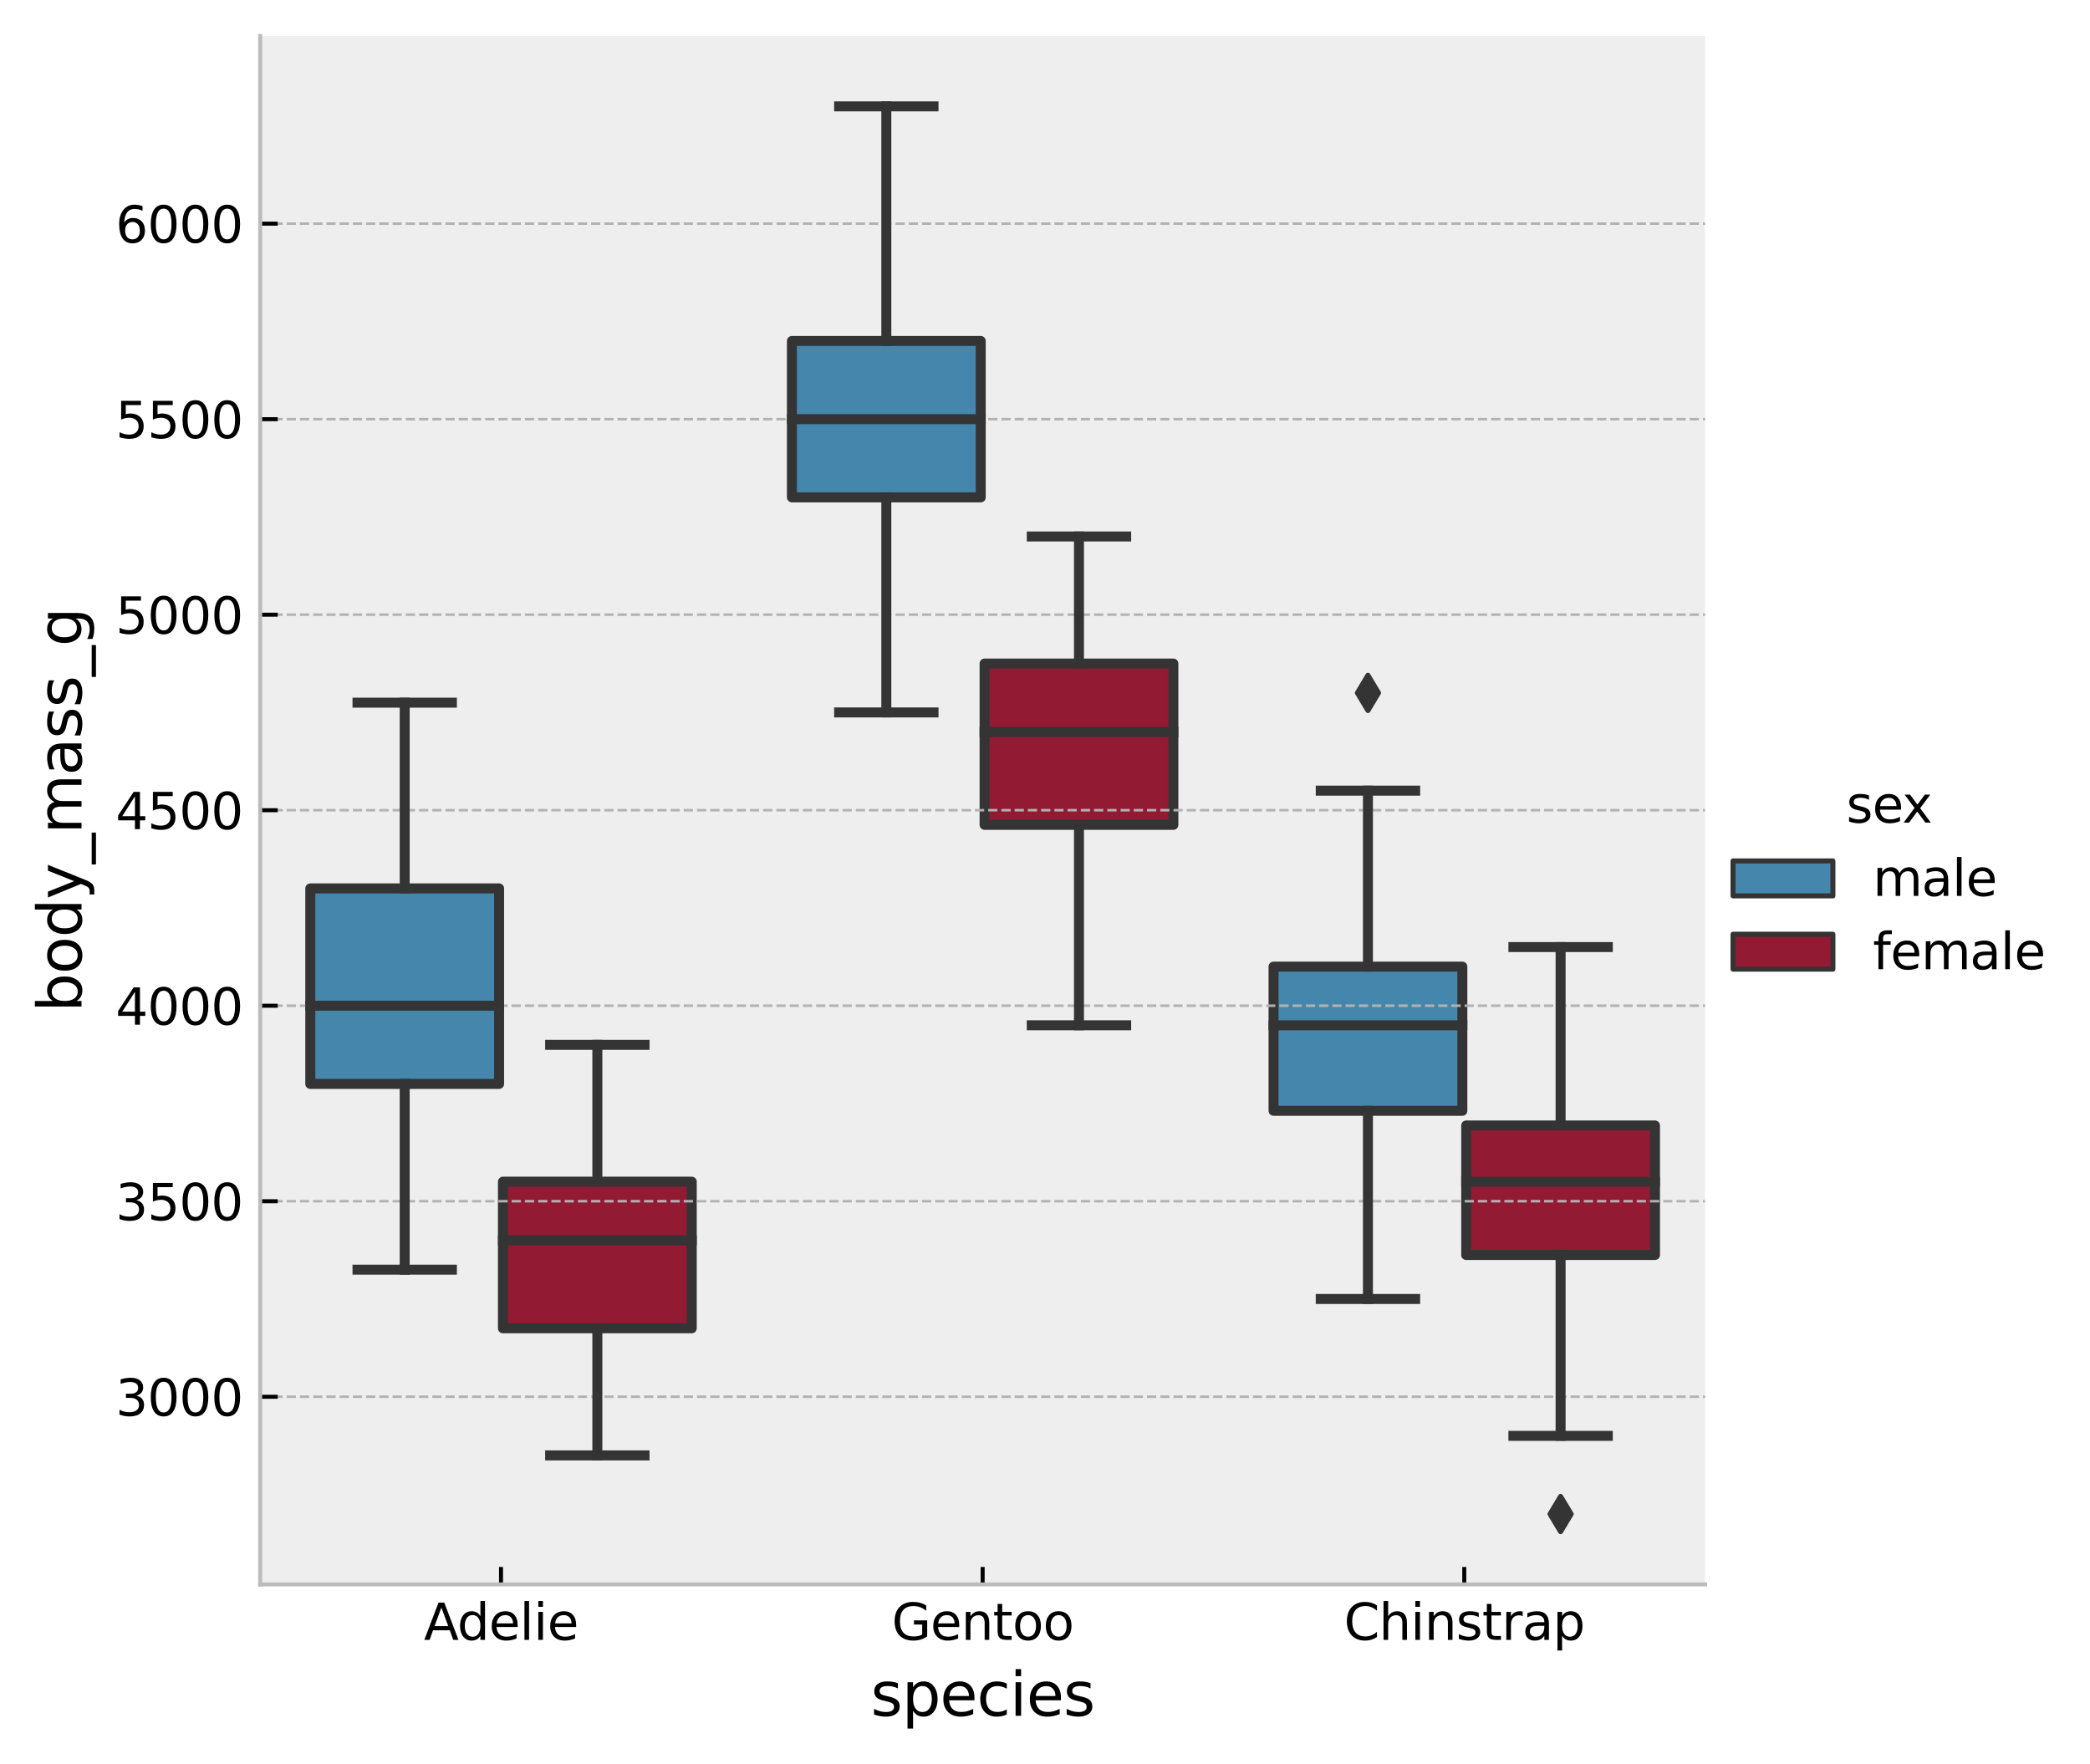 <?xml version="1.0" encoding="utf-8" standalone="no"?>
<!DOCTYPE svg PUBLIC "-//W3C//DTD SVG 1.1//EN"
  "http://www.w3.org/Graphics/SVG/1.1/DTD/svg11.dtd">
<svg xmlns:xlink="http://www.w3.org/1999/xlink" width="418.448pt" height="353.212pt" viewBox="0 0 418.448 353.212" xmlns="http://www.w3.org/2000/svg" version="1.1">
 <defs>
  <style type="text/css">*{stroke-linejoin: round; stroke-linecap: butt}</style>
 </defs>
 <g id="figure_1">
  <g id="patch_1">
   <path d="M 0 353.212 
L 418.448 353.212 
L 418.448 0 
L 0 0 
z
" style="fill: #ffffff"/>
  </g>
  <g id="axes_1">
   <g id="patch_2">
    <path d="M 52.097 317.22 
L 341.383 317.22 
L 341.383 7.2 
L 52.097 7.2 
z
" style="fill: #eeeeee"/>
   </g>
   <g id="patch_3">
    <path d="M 62.126 217.012 
L 99.926 217.012 
L 99.926 177.868 
L 62.126 177.868 
L 62.126 217.012 
z
" clip-path="url(#p4bfeb55649)" style="fill: #4586ac; stroke: #343434; stroke-width: 2; stroke-linejoin: miter"/>
   </g>
   <g id="patch_4">
    <path d="M 100.697 265.941 
L 138.497 265.941 
L 138.497 236.583 
L 100.697 236.583 
L 100.697 265.941 
z
" clip-path="url(#p4bfeb55649)" style="fill: #921a33; stroke: #343434; stroke-width: 2; stroke-linejoin: miter"/>
   </g>
   <g id="patch_5">
    <path d="M 158.554 99.58 
L 196.354 99.58 
L 196.354 68.265 
L 158.554 68.265 
L 158.554 99.58 
z
" clip-path="url(#p4bfeb55649)" style="fill: #4586ac; stroke: #343434; stroke-width: 2; stroke-linejoin: miter"/>
   </g>
   <g id="patch_6">
    <path d="M 197.126 165.146 
L 234.926 165.146 
L 234.926 132.852 
L 197.126 132.852 
L 197.126 165.146 
z
" clip-path="url(#p4bfeb55649)" style="fill: #921a33; stroke: #343434; stroke-width: 2; stroke-linejoin: miter"/>
   </g>
   <g id="patch_7">
    <path d="M 254.983 222.394 
L 292.783 222.394 
L 292.783 193.525 
L 254.983 193.525 
L 254.983 222.394 
z
" clip-path="url(#p4bfeb55649)" style="fill: #4586ac; stroke: #343434; stroke-width: 2; stroke-linejoin: miter"/>
   </g>
   <g id="patch_8">
    <path d="M 293.554 251.262 
L 331.354 251.262 
L 331.354 225.33 
L 293.554 225.33 
L 293.554 251.262 
z
" clip-path="url(#p4bfeb55649)" style="fill: #921a33; stroke: #343434; stroke-width: 2; stroke-linejoin: miter"/>
   </g>
   <g id="patch_9">
    <path d="M 100.312 514.505 
L 100.312 514.505 
L 100.312 514.505 
L 100.312 514.505 
z
" clip-path="url(#p4bfeb55649)" style="fill: #4586ac; stroke: #343434; stroke-linejoin: miter"/>
   </g>
   <g id="patch_10">
    <path d="M 100.312 514.505 
L 100.312 514.505 
L 100.312 514.505 
L 100.312 514.505 
z
" clip-path="url(#p4bfeb55649)" style="fill: #921a33; stroke: #343434; stroke-linejoin: miter"/>
   </g>
   <g id="matplotlib.axis_1">
    <g id="xtick_1">
     <g id="line2d_1">
      <defs>
       <path id="md3fd3d0f4d" d="M 0 0 
L 0 -3.5 
" style="stroke: #000000; stroke-width: 0.8"/>
      </defs>
      <g>
       <use xlink:href="#md3fd3d0f4d" x="100.312" y="317.22" style="stroke: #000000; stroke-width: 0.8"/>
      </g>
     </g>
     <g id="text_1">
      <!-- Adelie -->
      <g transform="translate(84.873 328.318) scale(0.1 -0.1)">
       <defs>
        <path id="DejaVuSans-41" d="M 2188 4044 
L 1331 1722 
L 3047 1722 
L 2188 4044 
z
M 1831 4666 
L 2547 4666 
L 4325 0 
L 3669 0 
L 3244 1197 
L 1141 1197 
L 716 0 
L 50 0 
L 1831 4666 
z
" transform="scale(0.016)"/>
        <path id="DejaVuSans-64" d="M 2906 2969 
L 2906 4863 
L 3481 4863 
L 3481 0 
L 2906 0 
L 2906 525 
Q 2725 213 2448 61 
Q 2172 -91 1784 -91 
Q 1150 -91 751 415 
Q 353 922 353 1747 
Q 353 2572 751 3078 
Q 1150 3584 1784 3584 
Q 2172 3584 2448 3432 
Q 2725 3281 2906 2969 
z
M 947 1747 
Q 947 1113 1208 752 
Q 1469 391 1925 391 
Q 2381 391 2643 752 
Q 2906 1113 2906 1747 
Q 2906 2381 2643 2742 
Q 2381 3103 1925 3103 
Q 1469 3103 1208 2742 
Q 947 2381 947 1747 
z
" transform="scale(0.016)"/>
        <path id="DejaVuSans-65" d="M 3597 1894 
L 3597 1613 
L 953 1613 
Q 991 1019 1311 708 
Q 1631 397 2203 397 
Q 2534 397 2845 478 
Q 3156 559 3463 722 
L 3463 178 
Q 3153 47 2828 -22 
Q 2503 -91 2169 -91 
Q 1331 -91 842 396 
Q 353 884 353 1716 
Q 353 2575 817 3079 
Q 1281 3584 2069 3584 
Q 2775 3584 3186 3129 
Q 3597 2675 3597 1894 
z
M 3022 2063 
Q 3016 2534 2758 2815 
Q 2500 3097 2075 3097 
Q 1594 3097 1305 2825 
Q 1016 2553 972 2059 
L 3022 2063 
z
" transform="scale(0.016)"/>
        <path id="DejaVuSans-6c" d="M 603 4863 
L 1178 4863 
L 1178 0 
L 603 0 
L 603 4863 
z
" transform="scale(0.016)"/>
        <path id="DejaVuSans-69" d="M 603 3500 
L 1178 3500 
L 1178 0 
L 603 0 
L 603 3500 
z
M 603 4863 
L 1178 4863 
L 1178 4134 
L 603 4134 
L 603 4863 
z
" transform="scale(0.016)"/>
       </defs>
       <use xlink:href="#DejaVuSans-41"/>
       <use xlink:href="#DejaVuSans-64" x="66.658"/>
       <use xlink:href="#DejaVuSans-65" x="130.135"/>
       <use xlink:href="#DejaVuSans-6c" x="191.658"/>
       <use xlink:href="#DejaVuSans-69" x="219.441"/>
       <use xlink:href="#DejaVuSans-65" x="247.225"/>
      </g>
     </g>
    </g>
    <g id="xtick_2">
     <g id="line2d_2">
      <g>
       <use xlink:href="#md3fd3d0f4d" x="196.74" y="317.22" style="stroke: #000000; stroke-width: 0.8"/>
      </g>
     </g>
     <g id="text_2">
      <!-- Gentoo -->
      <g transform="translate(178.542 328.318) scale(0.1 -0.1)">
       <defs>
        <path id="DejaVuSans-47" d="M 3809 666 
L 3809 1919 
L 2778 1919 
L 2778 2438 
L 4434 2438 
L 4434 434 
Q 4069 175 3628 42 
Q 3188 -91 2688 -91 
Q 1594 -91 976 548 
Q 359 1188 359 2328 
Q 359 3472 976 4111 
Q 1594 4750 2688 4750 
Q 3144 4750 3555 4637 
Q 3966 4525 4313 4306 
L 4313 3634 
Q 3963 3931 3569 4081 
Q 3175 4231 2741 4231 
Q 1884 4231 1454 3753 
Q 1025 3275 1025 2328 
Q 1025 1384 1454 906 
Q 1884 428 2741 428 
Q 3075 428 3337 486 
Q 3600 544 3809 666 
z
" transform="scale(0.016)"/>
        <path id="DejaVuSans-6e" d="M 3513 2113 
L 3513 0 
L 2938 0 
L 2938 2094 
Q 2938 2591 2744 2837 
Q 2550 3084 2163 3084 
Q 1697 3084 1428 2787 
Q 1159 2491 1159 1978 
L 1159 0 
L 581 0 
L 581 3500 
L 1159 3500 
L 1159 2956 
Q 1366 3272 1645 3428 
Q 1925 3584 2291 3584 
Q 2894 3584 3203 3211 
Q 3513 2838 3513 2113 
z
" transform="scale(0.016)"/>
        <path id="DejaVuSans-74" d="M 1172 4494 
L 1172 3500 
L 2356 3500 
L 2356 3053 
L 1172 3053 
L 1172 1153 
Q 1172 725 1289 603 
Q 1406 481 1766 481 
L 2356 481 
L 2356 0 
L 1766 0 
Q 1100 0 847 248 
Q 594 497 594 1153 
L 594 3053 
L 172 3053 
L 172 3500 
L 594 3500 
L 594 4494 
L 1172 4494 
z
" transform="scale(0.016)"/>
        <path id="DejaVuSans-6f" d="M 1959 3097 
Q 1497 3097 1228 2736 
Q 959 2375 959 1747 
Q 959 1119 1226 758 
Q 1494 397 1959 397 
Q 2419 397 2687 759 
Q 2956 1122 2956 1747 
Q 2956 2369 2687 2733 
Q 2419 3097 1959 3097 
z
M 1959 3584 
Q 2709 3584 3137 3096 
Q 3566 2609 3566 1747 
Q 3566 888 3137 398 
Q 2709 -91 1959 -91 
Q 1206 -91 779 398 
Q 353 888 353 1747 
Q 353 2609 779 3096 
Q 1206 3584 1959 3584 
z
" transform="scale(0.016)"/>
       </defs>
       <use xlink:href="#DejaVuSans-47"/>
       <use xlink:href="#DejaVuSans-65" x="77.49"/>
       <use xlink:href="#DejaVuSans-6e" x="139.014"/>
       <use xlink:href="#DejaVuSans-74" x="202.393"/>
       <use xlink:href="#DejaVuSans-6f" x="241.602"/>
       <use xlink:href="#DejaVuSans-6f" x="302.783"/>
      </g>
     </g>
    </g>
    <g id="xtick_3">
     <g id="line2d_3">
      <g>
       <use xlink:href="#md3fd3d0f4d" x="293.168" y="317.22" style="stroke: #000000; stroke-width: 0.8"/>
      </g>
     </g>
     <g id="text_3">
      <!-- Chinstrap -->
      <g transform="translate(269.092 328.318) scale(0.1 -0.1)">
       <defs>
        <path id="DejaVuSans-43" d="M 4122 4306 
L 4122 3641 
Q 3803 3938 3442 4084 
Q 3081 4231 2675 4231 
Q 1875 4231 1450 3742 
Q 1025 3253 1025 2328 
Q 1025 1406 1450 917 
Q 1875 428 2675 428 
Q 3081 428 3442 575 
Q 3803 722 4122 1019 
L 4122 359 
Q 3791 134 3420 21 
Q 3050 -91 2638 -91 
Q 1578 -91 968 557 
Q 359 1206 359 2328 
Q 359 3453 968 4101 
Q 1578 4750 2638 4750 
Q 3056 4750 3426 4639 
Q 3797 4528 4122 4306 
z
" transform="scale(0.016)"/>
        <path id="DejaVuSans-68" d="M 3513 2113 
L 3513 0 
L 2938 0 
L 2938 2094 
Q 2938 2591 2744 2837 
Q 2550 3084 2163 3084 
Q 1697 3084 1428 2787 
Q 1159 2491 1159 1978 
L 1159 0 
L 581 0 
L 581 4863 
L 1159 4863 
L 1159 2956 
Q 1366 3272 1645 3428 
Q 1925 3584 2291 3584 
Q 2894 3584 3203 3211 
Q 3513 2838 3513 2113 
z
" transform="scale(0.016)"/>
        <path id="DejaVuSans-73" d="M 2834 3397 
L 2834 2853 
Q 2591 2978 2328 3040 
Q 2066 3103 1784 3103 
Q 1356 3103 1142 2972 
Q 928 2841 928 2578 
Q 928 2378 1081 2264 
Q 1234 2150 1697 2047 
L 1894 2003 
Q 2506 1872 2764 1633 
Q 3022 1394 3022 966 
Q 3022 478 2636 193 
Q 2250 -91 1575 -91 
Q 1294 -91 989 -36 
Q 684 19 347 128 
L 347 722 
Q 666 556 975 473 
Q 1284 391 1588 391 
Q 1994 391 2212 530 
Q 2431 669 2431 922 
Q 2431 1156 2273 1281 
Q 2116 1406 1581 1522 
L 1381 1569 
Q 847 1681 609 1914 
Q 372 2147 372 2553 
Q 372 3047 722 3315 
Q 1072 3584 1716 3584 
Q 2034 3584 2315 3537 
Q 2597 3491 2834 3397 
z
" transform="scale(0.016)"/>
        <path id="DejaVuSans-72" d="M 2631 2963 
Q 2534 3019 2420 3045 
Q 2306 3072 2169 3072 
Q 1681 3072 1420 2755 
Q 1159 2438 1159 1844 
L 1159 0 
L 581 0 
L 581 3500 
L 1159 3500 
L 1159 2956 
Q 1341 3275 1631 3429 
Q 1922 3584 2338 3584 
Q 2397 3584 2469 3576 
Q 2541 3569 2628 3553 
L 2631 2963 
z
" transform="scale(0.016)"/>
        <path id="DejaVuSans-61" d="M 2194 1759 
Q 1497 1759 1228 1600 
Q 959 1441 959 1056 
Q 959 750 1161 570 
Q 1363 391 1709 391 
Q 2188 391 2477 730 
Q 2766 1069 2766 1631 
L 2766 1759 
L 2194 1759 
z
M 3341 1997 
L 3341 0 
L 2766 0 
L 2766 531 
Q 2569 213 2275 61 
Q 1981 -91 1556 -91 
Q 1019 -91 701 211 
Q 384 513 384 1019 
Q 384 1609 779 1909 
Q 1175 2209 1959 2209 
L 2766 2209 
L 2766 2266 
Q 2766 2663 2505 2880 
Q 2244 3097 1772 3097 
Q 1472 3097 1187 3025 
Q 903 2953 641 2809 
L 641 3341 
Q 956 3463 1253 3523 
Q 1550 3584 1831 3584 
Q 2591 3584 2966 3190 
Q 3341 2797 3341 1997 
z
" transform="scale(0.016)"/>
        <path id="DejaVuSans-70" d="M 1159 525 
L 1159 -1331 
L 581 -1331 
L 581 3500 
L 1159 3500 
L 1159 2969 
Q 1341 3281 1617 3432 
Q 1894 3584 2278 3584 
Q 2916 3584 3314 3078 
Q 3713 2572 3713 1747 
Q 3713 922 3314 415 
Q 2916 -91 2278 -91 
Q 1894 -91 1617 61 
Q 1341 213 1159 525 
z
M 3116 1747 
Q 3116 2381 2855 2742 
Q 2594 3103 2138 3103 
Q 1681 3103 1420 2742 
Q 1159 2381 1159 1747 
Q 1159 1113 1420 752 
Q 1681 391 2138 391 
Q 2594 391 2855 752 
Q 3116 1113 3116 1747 
z
" transform="scale(0.016)"/>
       </defs>
       <use xlink:href="#DejaVuSans-43"/>
       <use xlink:href="#DejaVuSans-68" x="69.824"/>
       <use xlink:href="#DejaVuSans-69" x="133.203"/>
       <use xlink:href="#DejaVuSans-6e" x="160.986"/>
       <use xlink:href="#DejaVuSans-73" x="224.365"/>
       <use xlink:href="#DejaVuSans-74" x="276.465"/>
       <use xlink:href="#DejaVuSans-72" x="315.674"/>
       <use xlink:href="#DejaVuSans-61" x="356.787"/>
       <use xlink:href="#DejaVuSans-70" x="418.066"/>
      </g>
     </g>
    </g>
    <g id="text_4">
     <!-- species -->
     <g transform="translate(174.33 343.516) scale(0.12 -0.12)">
      <defs>
       <path id="DejaVuSans-63" d="M 3122 3366 
L 3122 2828 
Q 2878 2963 2633 3030 
Q 2388 3097 2138 3097 
Q 1578 3097 1268 2742 
Q 959 2388 959 1747 
Q 959 1106 1268 751 
Q 1578 397 2138 397 
Q 2388 397 2633 464 
Q 2878 531 3122 666 
L 3122 134 
Q 2881 22 2623 -34 
Q 2366 -91 2075 -91 
Q 1284 -91 818 406 
Q 353 903 353 1747 
Q 353 2603 823 3093 
Q 1294 3584 2113 3584 
Q 2378 3584 2631 3529 
Q 2884 3475 3122 3366 
z
" transform="scale(0.016)"/>
      </defs>
      <use xlink:href="#DejaVuSans-73"/>
      <use xlink:href="#DejaVuSans-70" x="52.1"/>
      <use xlink:href="#DejaVuSans-65" x="115.576"/>
      <use xlink:href="#DejaVuSans-63" x="177.1"/>
      <use xlink:href="#DejaVuSans-69" x="232.08"/>
      <use xlink:href="#DejaVuSans-65" x="259.863"/>
      <use xlink:href="#DejaVuSans-73" x="321.387"/>
     </g>
    </g>
   </g>
   <g id="matplotlib.axis_2">
    <g id="ytick_1">
     <g id="line2d_4">
      <path d="M 52.097 279.642 
L 341.383 279.642 
" clip-path="url(#p4bfeb55649)" style="fill: none; stroke-dasharray: 1.85,0.8; stroke-dashoffset: 0; stroke: #b2b2b2; stroke-width: 0.5"/>
     </g>
     <g id="line2d_5">
      <defs>
       <path id="m44494a8809" d="M 0 0 
L 3.5 0 
" style="stroke: #000000; stroke-width: 0.8"/>
      </defs>
      <g>
       <use xlink:href="#m44494a8809" x="52.097" y="279.642" style="stroke: #000000; stroke-width: 0.8"/>
      </g>
     </g>
     <g id="text_5">
      <!-- 3000 -->
      <g transform="translate(23.148 283.441) scale(0.1 -0.1)">
       <defs>
        <path id="DejaVuSans-33" d="M 2597 2516 
Q 3050 2419 3304 2112 
Q 3559 1806 3559 1356 
Q 3559 666 3084 287 
Q 2609 -91 1734 -91 
Q 1441 -91 1130 -33 
Q 819 25 488 141 
L 488 750 
Q 750 597 1062 519 
Q 1375 441 1716 441 
Q 2309 441 2620 675 
Q 2931 909 2931 1356 
Q 2931 1769 2642 2001 
Q 2353 2234 1838 2234 
L 1294 2234 
L 1294 2753 
L 1863 2753 
Q 2328 2753 2575 2939 
Q 2822 3125 2822 3475 
Q 2822 3834 2567 4026 
Q 2313 4219 1838 4219 
Q 1578 4219 1281 4162 
Q 984 4106 628 3988 
L 628 4550 
Q 988 4650 1302 4700 
Q 1616 4750 1894 4750 
Q 2613 4750 3031 4423 
Q 3450 4097 3450 3541 
Q 3450 3153 3228 2886 
Q 3006 2619 2597 2516 
z
" transform="scale(0.016)"/>
        <path id="DejaVuSans-30" d="M 2034 4250 
Q 1547 4250 1301 3770 
Q 1056 3291 1056 2328 
Q 1056 1369 1301 889 
Q 1547 409 2034 409 
Q 2525 409 2770 889 
Q 3016 1369 3016 2328 
Q 3016 3291 2770 3770 
Q 2525 4250 2034 4250 
z
M 2034 4750 
Q 2819 4750 3233 4129 
Q 3647 3509 3647 2328 
Q 3647 1150 3233 529 
Q 2819 -91 2034 -91 
Q 1250 -91 836 529 
Q 422 1150 422 2328 
Q 422 3509 836 4129 
Q 1250 4750 2034 4750 
z
" transform="scale(0.016)"/>
       </defs>
       <use xlink:href="#DejaVuSans-33"/>
       <use xlink:href="#DejaVuSans-30" x="63.623"/>
       <use xlink:href="#DejaVuSans-30" x="127.246"/>
       <use xlink:href="#DejaVuSans-30" x="190.869"/>
      </g>
     </g>
    </g>
    <g id="ytick_2">
     <g id="line2d_6">
      <path d="M 52.097 240.498 
L 341.383 240.498 
" clip-path="url(#p4bfeb55649)" style="fill: none; stroke-dasharray: 1.85,0.8; stroke-dashoffset: 0; stroke: #b2b2b2; stroke-width: 0.5"/>
     </g>
     <g id="line2d_7">
      <g>
       <use xlink:href="#m44494a8809" x="52.097" y="240.498" style="stroke: #000000; stroke-width: 0.8"/>
      </g>
     </g>
     <g id="text_6">
      <!-- 3500 -->
      <g transform="translate(23.148 244.297) scale(0.1 -0.1)">
       <defs>
        <path id="DejaVuSans-35" d="M 691 4666 
L 3169 4666 
L 3169 4134 
L 1269 4134 
L 1269 2991 
Q 1406 3038 1543 3061 
Q 1681 3084 1819 3084 
Q 2600 3084 3056 2656 
Q 3513 2228 3513 1497 
Q 3513 744 3044 326 
Q 2575 -91 1722 -91 
Q 1428 -91 1123 -41 
Q 819 9 494 109 
L 494 744 
Q 775 591 1075 516 
Q 1375 441 1709 441 
Q 2250 441 2565 725 
Q 2881 1009 2881 1497 
Q 2881 1984 2565 2268 
Q 2250 2553 1709 2553 
Q 1456 2553 1204 2497 
Q 953 2441 691 2322 
L 691 4666 
z
" transform="scale(0.016)"/>
       </defs>
       <use xlink:href="#DejaVuSans-33"/>
       <use xlink:href="#DejaVuSans-35" x="63.623"/>
       <use xlink:href="#DejaVuSans-30" x="127.246"/>
       <use xlink:href="#DejaVuSans-30" x="190.869"/>
      </g>
     </g>
    </g>
    <g id="ytick_3">
     <g id="line2d_8">
      <path d="M 52.097 201.354 
L 341.383 201.354 
" clip-path="url(#p4bfeb55649)" style="fill: none; stroke-dasharray: 1.85,0.8; stroke-dashoffset: 0; stroke: #b2b2b2; stroke-width: 0.5"/>
     </g>
     <g id="line2d_9">
      <g>
       <use xlink:href="#m44494a8809" x="52.097" y="201.354" style="stroke: #000000; stroke-width: 0.8"/>
      </g>
     </g>
     <g id="text_7">
      <!-- 4000 -->
      <g transform="translate(23.148 205.153) scale(0.1 -0.1)">
       <defs>
        <path id="DejaVuSans-34" d="M 2419 4116 
L 825 1625 
L 2419 1625 
L 2419 4116 
z
M 2253 4666 
L 3047 4666 
L 3047 1625 
L 3713 1625 
L 3713 1100 
L 3047 1100 
L 3047 0 
L 2419 0 
L 2419 1100 
L 313 1100 
L 313 1709 
L 2253 4666 
z
" transform="scale(0.016)"/>
       </defs>
       <use xlink:href="#DejaVuSans-34"/>
       <use xlink:href="#DejaVuSans-30" x="63.623"/>
       <use xlink:href="#DejaVuSans-30" x="127.246"/>
       <use xlink:href="#DejaVuSans-30" x="190.869"/>
      </g>
     </g>
    </g>
    <g id="ytick_4">
     <g id="line2d_10">
      <path d="M 52.097 162.21 
L 341.383 162.21 
" clip-path="url(#p4bfeb55649)" style="fill: none; stroke-dasharray: 1.85,0.8; stroke-dashoffset: 0; stroke: #b2b2b2; stroke-width: 0.5"/>
     </g>
     <g id="line2d_11">
      <g>
       <use xlink:href="#m44494a8809" x="52.097" y="162.21" style="stroke: #000000; stroke-width: 0.8"/>
      </g>
     </g>
     <g id="text_8">
      <!-- 4500 -->
      <g transform="translate(23.148 166.009) scale(0.1 -0.1)">
       <use xlink:href="#DejaVuSans-34"/>
       <use xlink:href="#DejaVuSans-35" x="63.623"/>
       <use xlink:href="#DejaVuSans-30" x="127.246"/>
       <use xlink:href="#DejaVuSans-30" x="190.869"/>
      </g>
     </g>
    </g>
    <g id="ytick_5">
     <g id="line2d_12">
      <path d="M 52.097 123.066 
L 341.383 123.066 
" clip-path="url(#p4bfeb55649)" style="fill: none; stroke-dasharray: 1.85,0.8; stroke-dashoffset: 0; stroke: #b2b2b2; stroke-width: 0.5"/>
     </g>
     <g id="line2d_13">
      <g>
       <use xlink:href="#m44494a8809" x="52.097" y="123.066" style="stroke: #000000; stroke-width: 0.8"/>
      </g>
     </g>
     <g id="text_9">
      <!-- 5000 -->
      <g transform="translate(23.148 126.865) scale(0.1 -0.1)">
       <use xlink:href="#DejaVuSans-35"/>
       <use xlink:href="#DejaVuSans-30" x="63.623"/>
       <use xlink:href="#DejaVuSans-30" x="127.246"/>
       <use xlink:href="#DejaVuSans-30" x="190.869"/>
      </g>
     </g>
    </g>
    <g id="ytick_6">
     <g id="line2d_14">
      <path d="M 52.097 83.922 
L 341.383 83.922 
" clip-path="url(#p4bfeb55649)" style="fill: none; stroke-dasharray: 1.85,0.8; stroke-dashoffset: 0; stroke: #b2b2b2; stroke-width: 0.5"/>
     </g>
     <g id="line2d_15">
      <g>
       <use xlink:href="#m44494a8809" x="52.097" y="83.922" style="stroke: #000000; stroke-width: 0.8"/>
      </g>
     </g>
     <g id="text_10">
      <!-- 5500 -->
      <g transform="translate(23.148 87.721) scale(0.1 -0.1)">
       <use xlink:href="#DejaVuSans-35"/>
       <use xlink:href="#DejaVuSans-35" x="63.623"/>
       <use xlink:href="#DejaVuSans-30" x="127.246"/>
       <use xlink:href="#DejaVuSans-30" x="190.869"/>
      </g>
     </g>
    </g>
    <g id="ytick_7">
     <g id="line2d_16">
      <path d="M 52.097 44.778 
L 341.383 44.778 
" clip-path="url(#p4bfeb55649)" style="fill: none; stroke-dasharray: 1.85,0.8; stroke-dashoffset: 0; stroke: #b2b2b2; stroke-width: 0.5"/>
     </g>
     <g id="line2d_17">
      <g>
       <use xlink:href="#m44494a8809" x="52.097" y="44.778" style="stroke: #000000; stroke-width: 0.8"/>
      </g>
     </g>
     <g id="text_11">
      <!-- 6000 -->
      <g transform="translate(23.148 48.577) scale(0.1 -0.1)">
       <defs>
        <path id="DejaVuSans-36" d="M 2113 2584 
Q 1688 2584 1439 2293 
Q 1191 2003 1191 1497 
Q 1191 994 1439 701 
Q 1688 409 2113 409 
Q 2538 409 2786 701 
Q 3034 994 3034 1497 
Q 3034 2003 2786 2293 
Q 2538 2584 2113 2584 
z
M 3366 4563 
L 3366 3988 
Q 3128 4100 2886 4159 
Q 2644 4219 2406 4219 
Q 1781 4219 1451 3797 
Q 1122 3375 1075 2522 
Q 1259 2794 1537 2939 
Q 1816 3084 2150 3084 
Q 2853 3084 3261 2657 
Q 3669 2231 3669 1497 
Q 3669 778 3244 343 
Q 2819 -91 2113 -91 
Q 1303 -91 875 529 
Q 447 1150 447 2328 
Q 447 3434 972 4092 
Q 1497 4750 2381 4750 
Q 2619 4750 2861 4703 
Q 3103 4656 3366 4563 
z
" transform="scale(0.016)"/>
       </defs>
       <use xlink:href="#DejaVuSans-36"/>
       <use xlink:href="#DejaVuSans-30" x="63.623"/>
       <use xlink:href="#DejaVuSans-30" x="127.246"/>
       <use xlink:href="#DejaVuSans-30" x="190.869"/>
      </g>
     </g>
    </g>
    <g id="text_12">
     <!-- body_mass_g -->
     <g transform="translate(16.318 202.632) rotate(-90) scale(0.12 -0.12)">
      <defs>
       <path id="DejaVuSans-62" d="M 3116 1747 
Q 3116 2381 2855 2742 
Q 2594 3103 2138 3103 
Q 1681 3103 1420 2742 
Q 1159 2381 1159 1747 
Q 1159 1113 1420 752 
Q 1681 391 2138 391 
Q 2594 391 2855 752 
Q 3116 1113 3116 1747 
z
M 1159 2969 
Q 1341 3281 1617 3432 
Q 1894 3584 2278 3584 
Q 2916 3584 3314 3078 
Q 3713 2572 3713 1747 
Q 3713 922 3314 415 
Q 2916 -91 2278 -91 
Q 1894 -91 1617 61 
Q 1341 213 1159 525 
L 1159 0 
L 581 0 
L 581 4863 
L 1159 4863 
L 1159 2969 
z
" transform="scale(0.016)"/>
       <path id="DejaVuSans-79" d="M 2059 -325 
Q 1816 -950 1584 -1140 
Q 1353 -1331 966 -1331 
L 506 -1331 
L 506 -850 
L 844 -850 
Q 1081 -850 1212 -737 
Q 1344 -625 1503 -206 
L 1606 56 
L 191 3500 
L 800 3500 
L 1894 763 
L 2988 3500 
L 3597 3500 
L 2059 -325 
z
" transform="scale(0.016)"/>
       <path id="DejaVuSans-5f" d="M 3263 -1063 
L 3263 -1509 
L -63 -1509 
L -63 -1063 
L 3263 -1063 
z
" transform="scale(0.016)"/>
       <path id="DejaVuSans-6d" d="M 3328 2828 
Q 3544 3216 3844 3400 
Q 4144 3584 4550 3584 
Q 5097 3584 5394 3201 
Q 5691 2819 5691 2113 
L 5691 0 
L 5113 0 
L 5113 2094 
Q 5113 2597 4934 2840 
Q 4756 3084 4391 3084 
Q 3944 3084 3684 2787 
Q 3425 2491 3425 1978 
L 3425 0 
L 2847 0 
L 2847 2094 
Q 2847 2600 2669 2842 
Q 2491 3084 2119 3084 
Q 1678 3084 1418 2786 
Q 1159 2488 1159 1978 
L 1159 0 
L 581 0 
L 581 3500 
L 1159 3500 
L 1159 2956 
Q 1356 3278 1631 3431 
Q 1906 3584 2284 3584 
Q 2666 3584 2933 3390 
Q 3200 3197 3328 2828 
z
" transform="scale(0.016)"/>
       <path id="DejaVuSans-67" d="M 2906 1791 
Q 2906 2416 2648 2759 
Q 2391 3103 1925 3103 
Q 1463 3103 1205 2759 
Q 947 2416 947 1791 
Q 947 1169 1205 825 
Q 1463 481 1925 481 
Q 2391 481 2648 825 
Q 2906 1169 2906 1791 
z
M 3481 434 
Q 3481 -459 3084 -895 
Q 2688 -1331 1869 -1331 
Q 1566 -1331 1297 -1286 
Q 1028 -1241 775 -1147 
L 775 -588 
Q 1028 -725 1275 -790 
Q 1522 -856 1778 -856 
Q 2344 -856 2625 -561 
Q 2906 -266 2906 331 
L 2906 616 
Q 2728 306 2450 153 
Q 2172 0 1784 0 
Q 1141 0 747 490 
Q 353 981 353 1791 
Q 353 2603 747 3093 
Q 1141 3584 1784 3584 
Q 2172 3584 2450 3431 
Q 2728 3278 2906 2969 
L 2906 3500 
L 3481 3500 
L 3481 434 
z
" transform="scale(0.016)"/>
      </defs>
      <use xlink:href="#DejaVuSans-62"/>
      <use xlink:href="#DejaVuSans-6f" x="63.477"/>
      <use xlink:href="#DejaVuSans-64" x="124.658"/>
      <use xlink:href="#DejaVuSans-79" x="188.135"/>
      <use xlink:href="#DejaVuSans-5f" x="247.314"/>
      <use xlink:href="#DejaVuSans-6d" x="297.314"/>
      <use xlink:href="#DejaVuSans-61" x="394.727"/>
      <use xlink:href="#DejaVuSans-73" x="456.006"/>
      <use xlink:href="#DejaVuSans-73" x="508.105"/>
      <use xlink:href="#DejaVuSans-5f" x="560.205"/>
      <use xlink:href="#DejaVuSans-67" x="610.205"/>
     </g>
    </g>
   </g>
   <g id="line2d_18">
    <path d="M 81.026 217.012 
L 81.026 254.198 
" clip-path="url(#p4bfeb55649)" style="fill: none; stroke: #343434; stroke-width: 2; stroke-linecap: square"/>
   </g>
   <g id="line2d_19">
    <path d="M 81.026 177.868 
L 81.026 140.681 
" clip-path="url(#p4bfeb55649)" style="fill: none; stroke: #343434; stroke-width: 2; stroke-linecap: square"/>
   </g>
   <g id="line2d_20">
    <path d="M 71.576 254.198 
L 90.476 254.198 
" clip-path="url(#p4bfeb55649)" style="fill: none; stroke: #343434; stroke-width: 2; stroke-linecap: square"/>
   </g>
   <g id="line2d_21">
    <path d="M 71.576 140.681 
L 90.476 140.681 
" clip-path="url(#p4bfeb55649)" style="fill: none; stroke: #343434; stroke-width: 2; stroke-linecap: square"/>
   </g>
   <g id="line2d_22"/>
   <g id="line2d_23">
    <path d="M 119.597 265.941 
L 119.597 291.385 
" clip-path="url(#p4bfeb55649)" style="fill: none; stroke: #343434; stroke-width: 2; stroke-linecap: square"/>
   </g>
   <g id="line2d_24">
    <path d="M 119.597 236.583 
L 119.597 209.183 
" clip-path="url(#p4bfeb55649)" style="fill: none; stroke: #343434; stroke-width: 2; stroke-linecap: square"/>
   </g>
   <g id="line2d_25">
    <path d="M 110.147 291.385 
L 129.047 291.385 
" clip-path="url(#p4bfeb55649)" style="fill: none; stroke: #343434; stroke-width: 2; stroke-linecap: square"/>
   </g>
   <g id="line2d_26">
    <path d="M 110.147 209.183 
L 129.047 209.183 
" clip-path="url(#p4bfeb55649)" style="fill: none; stroke: #343434; stroke-width: 2; stroke-linecap: square"/>
   </g>
   <g id="line2d_27"/>
   <g id="line2d_28">
    <path d="M 177.454 99.58 
L 177.454 142.638 
" clip-path="url(#p4bfeb55649)" style="fill: none; stroke: #343434; stroke-width: 2; stroke-linecap: square"/>
   </g>
   <g id="line2d_29">
    <path d="M 177.454 68.265 
L 177.454 21.292 
" clip-path="url(#p4bfeb55649)" style="fill: none; stroke: #343434; stroke-width: 2; stroke-linecap: square"/>
   </g>
   <g id="line2d_30">
    <path d="M 168.004 142.638 
L 186.904 142.638 
" clip-path="url(#p4bfeb55649)" style="fill: none; stroke: #343434; stroke-width: 2; stroke-linecap: square"/>
   </g>
   <g id="line2d_31">
    <path d="M 168.004 21.292 
L 186.904 21.292 
" clip-path="url(#p4bfeb55649)" style="fill: none; stroke: #343434; stroke-width: 2; stroke-linecap: square"/>
   </g>
   <g id="line2d_32"/>
   <g id="line2d_33">
    <path d="M 216.026 165.146 
L 216.026 205.268 
" clip-path="url(#p4bfeb55649)" style="fill: none; stroke: #343434; stroke-width: 2; stroke-linecap: square"/>
   </g>
   <g id="line2d_34">
    <path d="M 216.026 132.852 
L 216.026 107.408 
" clip-path="url(#p4bfeb55649)" style="fill: none; stroke: #343434; stroke-width: 2; stroke-linecap: square"/>
   </g>
   <g id="line2d_35">
    <path d="M 206.576 205.268 
L 225.476 205.268 
" clip-path="url(#p4bfeb55649)" style="fill: none; stroke: #343434; stroke-width: 2; stroke-linecap: square"/>
   </g>
   <g id="line2d_36">
    <path d="M 206.576 107.408 
L 225.476 107.408 
" clip-path="url(#p4bfeb55649)" style="fill: none; stroke: #343434; stroke-width: 2; stroke-linecap: square"/>
   </g>
   <g id="line2d_37"/>
   <g id="line2d_38">
    <path d="M 273.883 222.394 
L 273.883 260.07 
" clip-path="url(#p4bfeb55649)" style="fill: none; stroke: #343434; stroke-width: 2; stroke-linecap: square"/>
   </g>
   <g id="line2d_39">
    <path d="M 273.883 193.525 
L 273.883 158.296 
" clip-path="url(#p4bfeb55649)" style="fill: none; stroke: #343434; stroke-width: 2; stroke-linecap: square"/>
   </g>
   <g id="line2d_40">
    <path d="M 264.433 260.07 
L 283.333 260.07 
" clip-path="url(#p4bfeb55649)" style="fill: none; stroke: #343434; stroke-width: 2; stroke-linecap: square"/>
   </g>
   <g id="line2d_41">
    <path d="M 264.433 158.296 
L 283.333 158.296 
" clip-path="url(#p4bfeb55649)" style="fill: none; stroke: #343434; stroke-width: 2; stroke-linecap: square"/>
   </g>
   <g id="line2d_42">
    <defs>
     <path id="m37792b42ff" d="M -0 3.536 
L 2.121 0 
L -0 -3.536 
L -2.121 -0 
z
" style="stroke: #343434; stroke-linejoin: miter"/>
    </defs>
    <g clip-path="url(#p4bfeb55649)">
     <use xlink:href="#m37792b42ff" x="273.883" y="138.724" style="fill: #343434; stroke: #343434; stroke-linejoin: miter"/>
    </g>
   </g>
   <g id="line2d_43">
    <path d="M 312.454 251.262 
L 312.454 287.471 
" clip-path="url(#p4bfeb55649)" style="fill: none; stroke: #343434; stroke-width: 2; stroke-linecap: square"/>
   </g>
   <g id="line2d_44">
    <path d="M 312.454 225.33 
L 312.454 189.611 
" clip-path="url(#p4bfeb55649)" style="fill: none; stroke: #343434; stroke-width: 2; stroke-linecap: square"/>
   </g>
   <g id="line2d_45">
    <path d="M 303.004 287.471 
L 321.904 287.471 
" clip-path="url(#p4bfeb55649)" style="fill: none; stroke: #343434; stroke-width: 2; stroke-linecap: square"/>
   </g>
   <g id="line2d_46">
    <path d="M 303.004 189.611 
L 321.904 189.611 
" clip-path="url(#p4bfeb55649)" style="fill: none; stroke: #343434; stroke-width: 2; stroke-linecap: square"/>
   </g>
   <g id="line2d_47">
    <g clip-path="url(#p4bfeb55649)">
     <use xlink:href="#m37792b42ff" x="312.454" y="303.128" style="fill: #343434; stroke: #343434; stroke-linejoin: miter"/>
    </g>
   </g>
   <g id="line2d_48">
    <path d="M 62.126 201.354 
L 99.926 201.354 
" clip-path="url(#p4bfeb55649)" style="fill: none; stroke: #343434; stroke-width: 2; stroke-linecap: square"/>
   </g>
   <g id="line2d_49">
    <path d="M 100.697 248.327 
L 138.497 248.327 
" clip-path="url(#p4bfeb55649)" style="fill: none; stroke: #343434; stroke-width: 2; stroke-linecap: square"/>
   </g>
   <g id="line2d_50">
    <path d="M 158.554 83.922 
L 196.354 83.922 
" clip-path="url(#p4bfeb55649)" style="fill: none; stroke: #343434; stroke-width: 2; stroke-linecap: square"/>
   </g>
   <g id="line2d_51">
    <path d="M 197.126 146.552 
L 234.926 146.552 
" clip-path="url(#p4bfeb55649)" style="fill: none; stroke: #343434; stroke-width: 2; stroke-linecap: square"/>
   </g>
   <g id="line2d_52">
    <path d="M 254.983 205.268 
L 292.783 205.268 
" clip-path="url(#p4bfeb55649)" style="fill: none; stroke: #343434; stroke-width: 2; stroke-linecap: square"/>
   </g>
   <g id="line2d_53">
    <path d="M 293.554 236.583 
L 331.354 236.583 
" clip-path="url(#p4bfeb55649)" style="fill: none; stroke: #343434; stroke-width: 2; stroke-linecap: square"/>
   </g>
   <g id="patch_11">
    <path d="M 52.097 317.22 
L 52.097 7.2 
" style="fill: none; stroke: #bcbcbc; stroke-width: 0.8; stroke-linejoin: miter; stroke-linecap: square"/>
   </g>
   <g id="patch_12">
    <path d="M 52.097 317.22 
L 341.383 317.22 
" style="fill: none; stroke: #bcbcbc; stroke-width: 0.8; stroke-linejoin: miter; stroke-linecap: square"/>
   </g>
  </g>
  <g id="legend_1">
   <g id="text_13">
    <!-- sex -->
    <g transform="translate(369.658 164.687) scale(0.1 -0.1)">
     <defs>
      <path id="DejaVuSans-78" d="M 3513 3500 
L 2247 1797 
L 3578 0 
L 2900 0 
L 1881 1375 
L 863 0 
L 184 0 
L 1544 1831 
L 300 3500 
L 978 3500 
L 1906 2253 
L 2834 3500 
L 3513 3500 
z
" transform="scale(0.016)"/>
     </defs>
     <use xlink:href="#DejaVuSans-73"/>
     <use xlink:href="#DejaVuSans-65" x="52.1"/>
     <use xlink:href="#DejaVuSans-78" x="111.873"/>
    </g>
   </g>
   <g id="patch_13">
    <path d="M 346.975 179.365 
L 366.975 179.365 
L 366.975 172.365 
L 346.975 172.365 
z
" style="fill: #4586ac; stroke: #343434; stroke-linejoin: miter"/>
   </g>
   <g id="text_14">
    <!-- male -->
    <g transform="translate(374.975 179.365) scale(0.1 -0.1)">
     <use xlink:href="#DejaVuSans-6d"/>
     <use xlink:href="#DejaVuSans-61" x="97.412"/>
     <use xlink:href="#DejaVuSans-6c" x="158.691"/>
     <use xlink:href="#DejaVuSans-65" x="186.475"/>
    </g>
   </g>
   <g id="patch_14">
    <path d="M 346.975 194.043 
L 366.975 194.043 
L 366.975 187.043 
L 346.975 187.043 
z
" style="fill: #921a33; stroke: #343434; stroke-linejoin: miter"/>
   </g>
   <g id="text_15">
    <!-- female -->
    <g transform="translate(374.975 194.043) scale(0.1 -0.1)">
     <defs>
      <path id="DejaVuSans-66" d="M 2375 4863 
L 2375 4384 
L 1825 4384 
Q 1516 4384 1395 4259 
Q 1275 4134 1275 3809 
L 1275 3500 
L 2222 3500 
L 2222 3053 
L 1275 3053 
L 1275 0 
L 697 0 
L 697 3053 
L 147 3053 
L 147 3500 
L 697 3500 
L 697 3744 
Q 697 4328 969 4595 
Q 1241 4863 1831 4863 
L 2375 4863 
z
" transform="scale(0.016)"/>
     </defs>
     <use xlink:href="#DejaVuSans-66"/>
     <use xlink:href="#DejaVuSans-65" x="35.205"/>
     <use xlink:href="#DejaVuSans-6d" x="96.729"/>
     <use xlink:href="#DejaVuSans-61" x="194.141"/>
     <use xlink:href="#DejaVuSans-6c" x="255.42"/>
     <use xlink:href="#DejaVuSans-65" x="283.203"/>
    </g>
   </g>
  </g>
 </g>
 <defs>
  <clipPath id="p4bfeb55649">
   <rect x="52.097" y="7.2" width="289.285" height="310.02"/>
  </clipPath>
 </defs>
</svg>